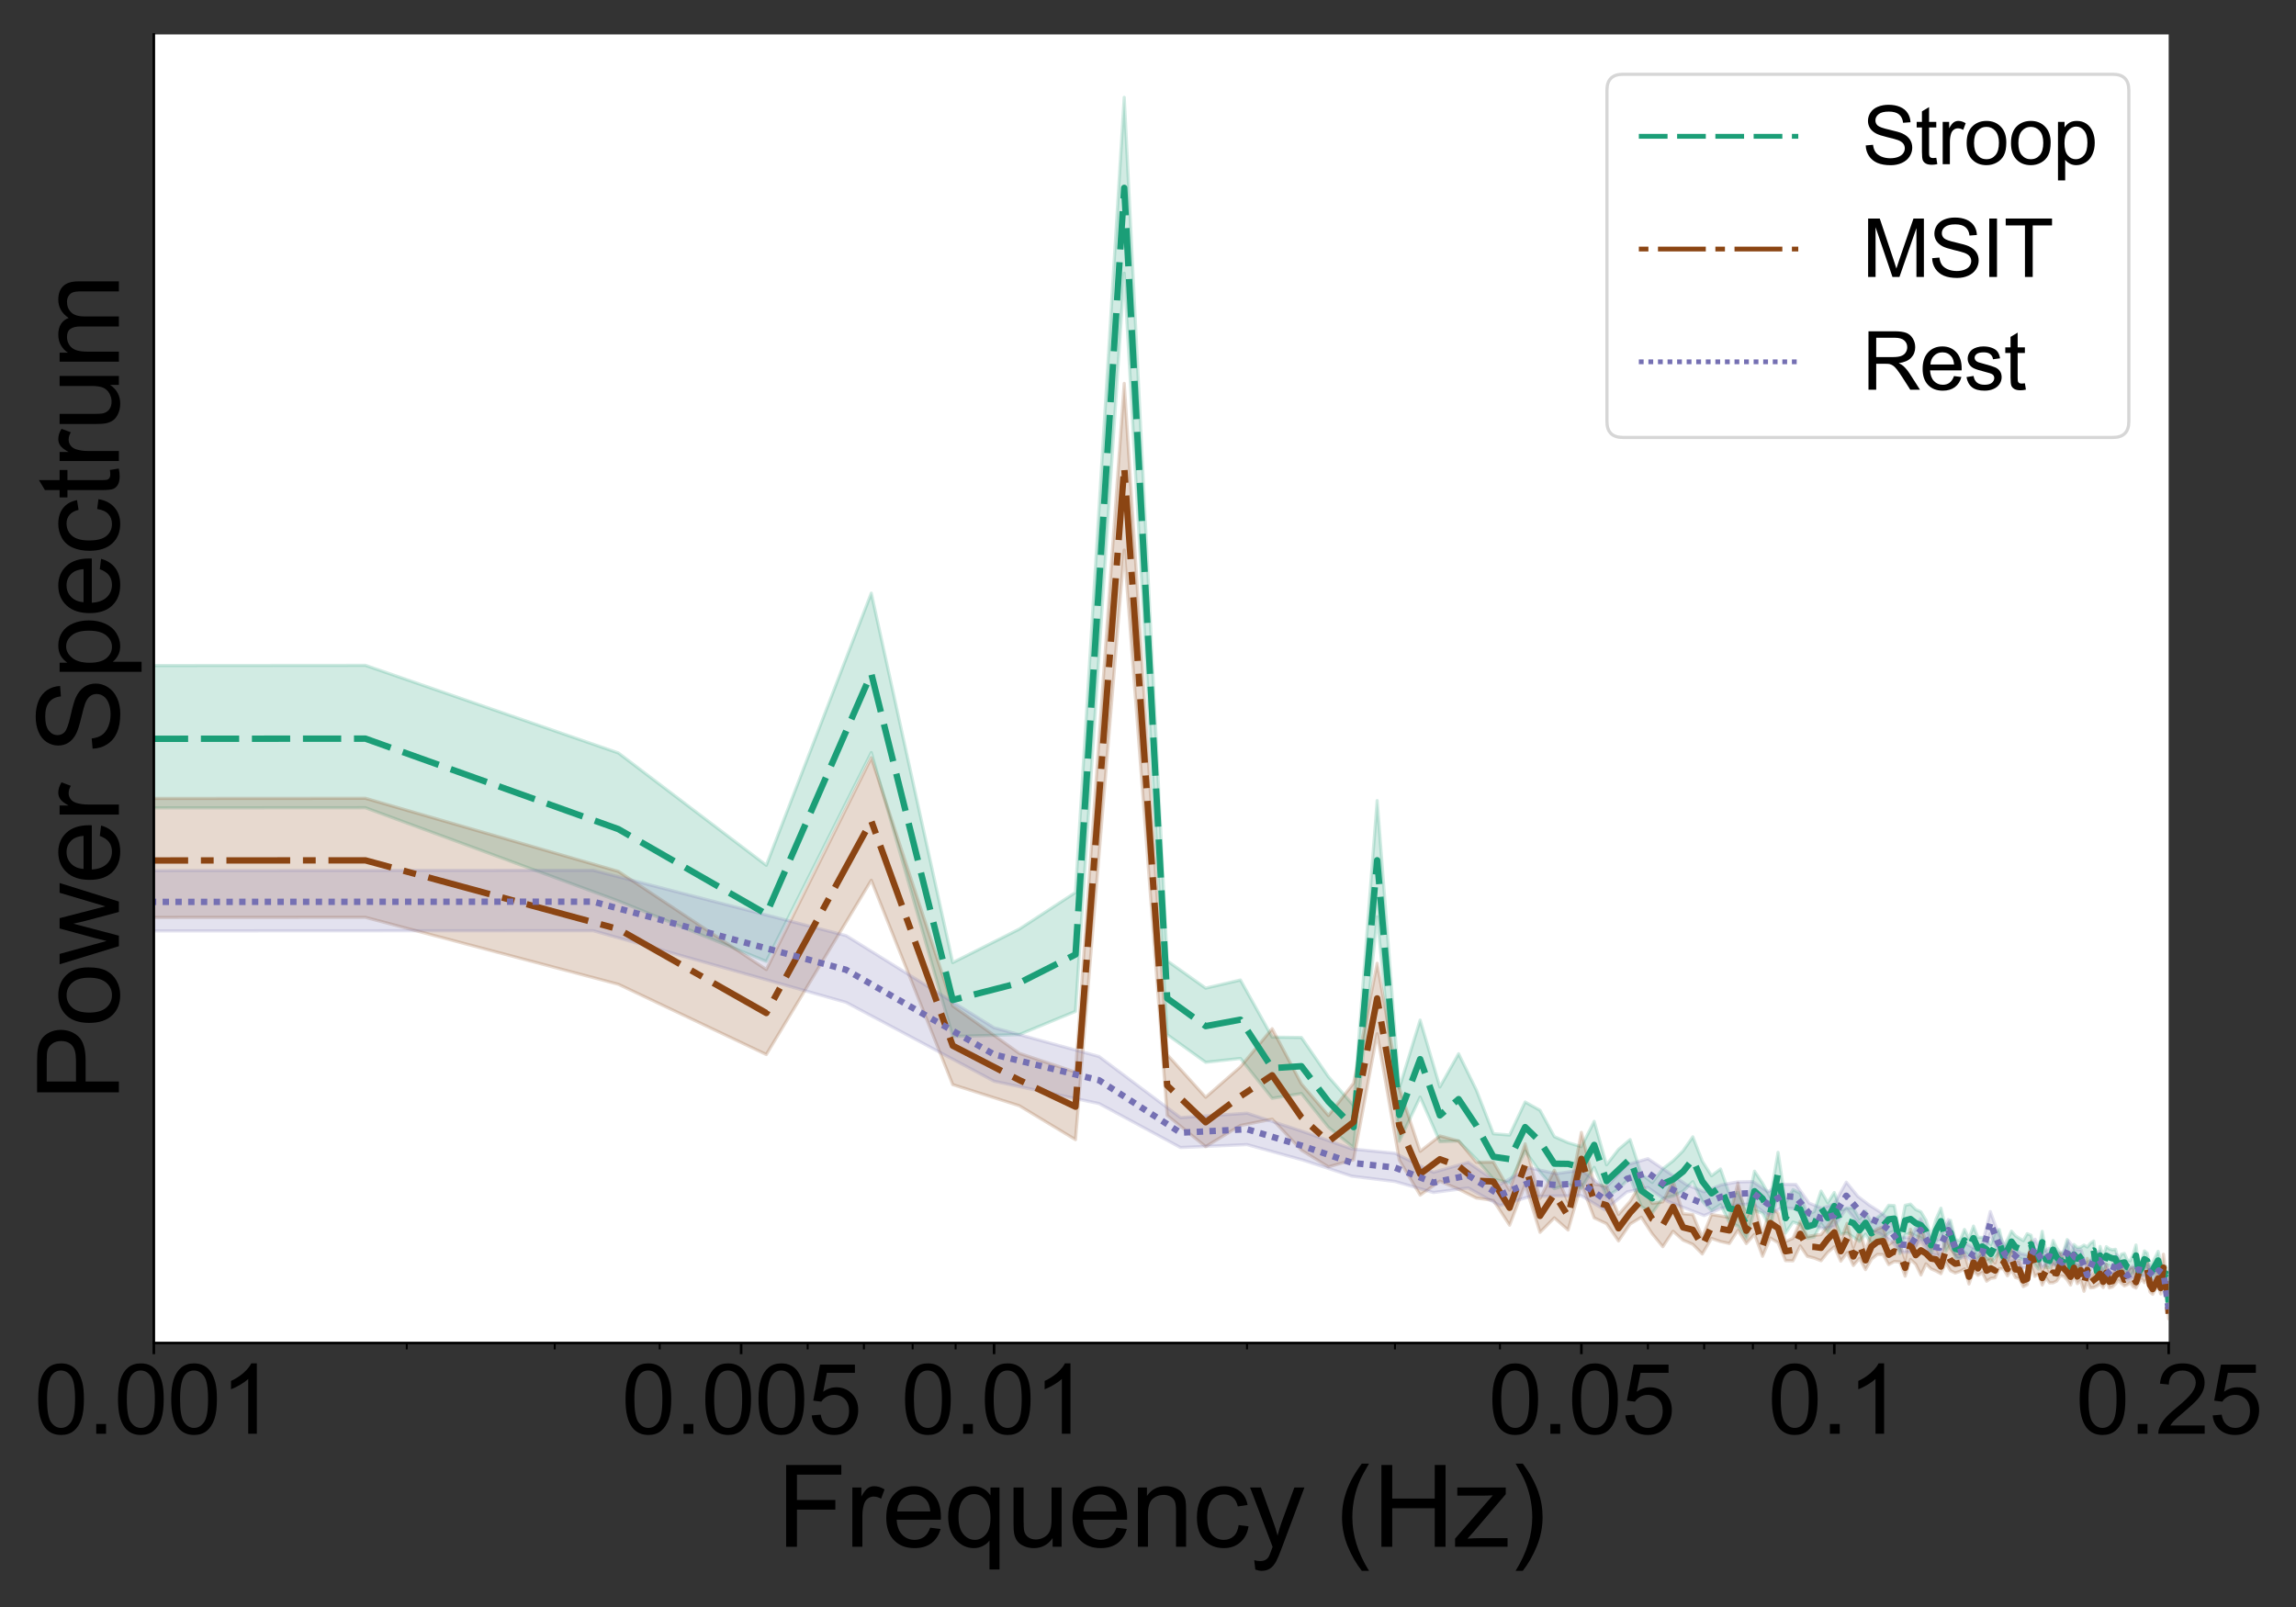 <?xml version="1.0" encoding="utf-8" standalone="no"?>
<!DOCTYPE svg PUBLIC "-//W3C//DTD SVG 1.1//EN"
  "http://www.w3.org/Graphics/SVG/1.1/DTD/svg11.dtd">
<svg height="504pt" version="1.1" viewBox="0 0 720 504" width="720pt" xmlns="http://www.w3.org/2000/svg" xmlns:xlink="http://www.w3.org/1999/xlink">
 <rect x="0" y="0" width="720" height="504" fill="#333333" stroke="none"/>
 <defs>
  <style type="text/css">*{stroke-linecap:butt;stroke-linejoin:round;}</style>
 </defs>
 <g id="figure_1">
  <g id="patch_1">
   <path d="M 0 504 
L 720 504 
L 720 0 
L 0 0 
z
" style="fill:none;"/>
  </g>
  <g id="axes_1">
   <g id="patch_2">
    <path d="M 48.237 421.2 
L 680.075 421.2 
L 680.075 10.8 
L 48.237 10.8 
z
" style="fill:#ffffff;"/>
   </g>
   <g id="PolyCollection_1">
    <path clip-path="url(#p8934ee6d36)" d="M -262653.075 421.2 
L -262653.075 421.2 
L 114.588 253.333 
L 193.907 282.572 
L 240.305 301.523 
L 273.226 236.033 
L 298.761 325.06 
L 319.624 324.477 
L 337.264 317.18 
L 352.545 85.693 
L 366.023 324.501 
L 378.08 333.161 
L 388.986 331.957 
L 398.943 344.457 
L 408.103 342.96 
L 416.583 353.575 
L 424.478 359.929 
L 431.864 287.541 
L 438.801 357.93 
L 445.342 344.082 
L 451.529 358.084 
L 457.399 357.861 
L 462.982 363.531 
L 468.305 369.775 
L 473.392 371.023 
L 478.262 361.039 
L 482.934 367.585 
L 487.422 372.801 
L 491.74 371.491 
L 495.902 372.636 
L 499.918 366.115 
L 503.797 375.307 
L 507.549 372.942 
L 511.183 369.319 
L 514.704 378.412 
L 518.12 380.464 
L 521.437 375.876 
L 524.661 375.133 
L 527.796 373.585 
L 530.848 370.603 
L 533.82 376.751 
L 536.718 379.671 
L 539.543 377.784 
L 542.301 383.384 
L 544.993 384.509 
L 547.624 388.491 
L 550.196 379.601 
L 552.711 380.511 
L 555.172 385.13 
L 557.581 373.784 
L 559.941 386.727 
L 562.253 383.285 
L 564.519 383.985 
L 566.741 388.39 
L 568.92 387.951 
L 571.059 383.775 
L 573.159 386.541 
L 575.221 382.393 
L 577.246 387.06 
L 579.237 386.694 
L 581.193 387.99 
L 583.116 389.361 
L 585.008 387.052 
L 586.868 389.958 
L 588.699 389.004 
L 590.501 388.22 
L 592.276 386.742 
L 594.023 386.129 
L 595.744 393.161 
L 597.439 387.254 
L 599.11 386.733 
L 600.756 387.62 
L 602.379 388.253 
L 603.98 389.41 
L 605.558 393.112 
L 607.115 389.516 
L 608.651 386.858 
L 610.167 392.52 
L 611.663 390.369 
L 613.139 394.367 
L 614.597 394.694 
L 616.036 392.607 
L 617.458 393.928 
L 618.862 391.75 
L 620.249 394.799 
L 621.62 393.681 
L 622.974 394.715 
L 624.312 396.004 
L 625.635 394.31 
L 626.943 393.052 
L 628.236 396.942 
L 629.515 395.099 
L 630.779 392.696 
L 632.03 394.509 
L 633.267 394.566 
L 634.491 395.121 
L 635.702 394.739 
L 636.9 392.89 
L 638.086 396.547 
L 639.26 398.034 
L 640.421 393.011 
L 641.571 397.535 
L 642.71 397.515 
L 643.838 394.675 
L 644.954 397.176 
L 646.06 397.862 
L 647.155 397.907 
L 648.239 395.095 
L 649.314 399.597 
L 650.378 396.502 
L 651.433 398.22 
L 652.478 397.054 
L 653.514 396.107 
L 654.54 396.043 
L 655.557 395.27 
L 656.565 395.096 
L 657.565 401.007 
L 658.556 396.538 
L 659.538 399.067 
L 660.512 396.53 
L 661.477 396.926 
L 662.435 397.271 
L 663.385 397.577 
L 664.327 399.455 
L 665.261 398.914 
L 666.187 398.639 
L 667.106 399.494 
L 668.018 400.139 
L 668.923 399.18 
L 669.82 396.94 
L 670.711 400.662 
L 671.595 399.953 
L 672.471 397.322 
L 673.342 397.916 
L 674.205 401.512 
L 675.063 400.565 
L 675.913 399.335 
L 676.758 397.901 
L 677.596 400.992 
L 678.428 402.56 
L 679.255 401.567 
L 680.075 410.317 
L 680.075 406.629 
L 680.075 406.629 
L 679.255 397.162 
L 678.428 398.754 
L 677.596 395.889 
L 676.758 392.461 
L 675.913 394.178 
L 675.063 395.93 
L 674.205 397.374 
L 673.342 393.017 
L 672.471 392.325 
L 671.595 395.349 
L 670.711 396.906 
L 669.82 390.48 
L 668.923 393.41 
L 668.018 395.434 
L 667.106 395.184 
L 666.187 393.135 
L 665.261 393.357 
L 664.327 395.107 
L 663.385 391.812 
L 662.435 391.97 
L 661.477 391.7 
L 660.512 390.995 
L 659.538 394.102 
L 658.556 390.926 
L 657.565 396.207 
L 656.565 389.211 
L 655.557 389.915 
L 654.54 391.117 
L 653.514 390.503 
L 652.478 391.156 
L 651.433 391.263 
L 650.378 390.312 
L 649.314 395.001 
L 648.239 388.76 
L 647.155 392.528 
L 646.06 392.915 
L 644.954 391.371 
L 643.838 389.043 
L 642.71 393.288 
L 641.571 392.426 
L 640.421 386.186 
L 639.26 391.849 
L 638.086 391.93 
L 636.9 387.408 
L 635.702 386.929 
L 634.491 389.104 
L 633.267 388.407 
L 632.03 387.591 
L 630.779 386.114 
L 629.515 388.806 
L 628.236 391.045 
L 626.943 385.611 
L 625.635 386.565 
L 624.312 390.34 
L 622.974 388.948 
L 621.62 388.093 
L 620.249 388.073 
L 618.862 384.542 
L 617.458 388.448 
L 616.036 385.584 
L 614.597 389.172 
L 613.139 388.696 
L 611.663 382.752 
L 610.167 385.081 
L 608.651 378.915 
L 607.115 382.368 
L 605.558 387.858 
L 603.98 382.718 
L 602.379 380.056 
L 600.756 379.342 
L 599.11 377.645 
L 597.439 378.026 
L 595.744 386.851 
L 594.023 378.098 
L 592.276 378.015 
L 590.501 380.581 
L 588.699 381.831 
L 586.868 383.424 
L 585.008 379.825 
L 583.116 382.293 
L 581.193 378.865 
L 579.237 378.875 
L 577.246 379.508 
L 575.221 374.012 
L 573.159 377.199 
L 571.059 373.559 
L 568.92 379.977 
L 566.741 380.877 
L 564.519 374.224 
L 562.253 373.103 
L 559.941 377.229 
L 557.581 361.407 
L 555.172 375.485 
L 552.711 371.094 
L 550.196 367.314 
L 547.624 379.401 
L 544.993 373.997 
L 542.301 374.473 
L 539.543 366.629 
L 536.718 368.759 
L 533.82 364.201 
L 530.848 356.543 
L 527.796 360.916 
L 524.661 364.064 
L 521.437 366.575 
L 518.12 370.839 
L 514.704 368.257 
L 511.183 357.393 
L 507.549 360.483 
L 503.797 365.309 
L 499.918 351.692 
L 495.902 359.636 
L 491.74 358.379 
L 487.422 356.483 
L 482.934 348.225 
L 478.262 345.614 
L 473.392 355.981 
L 468.305 355.574 
L 462.982 341.9 
L 457.399 330.488 
L 451.529 340.899 
L 445.342 319.932 
L 438.801 341.227 
L 431.864 251.086 
L 424.478 346.771 
L 416.583 337.693 
L 408.103 325.385 
L 398.943 325.263 
L 388.986 307.359 
L 378.08 309.907 
L 366.023 301.336 
L 352.545 30.543 
L 337.264 279.888 
L 319.624 291.388 
L 298.761 301.895 
L 273.226 186.035 
L 240.305 271.373 
L 193.907 236.14 
L 114.588 208.671 
L -262653.075 421.2 
z
" style="fill:#1b9e77;fill-opacity:0.2;stroke:#1b9e77;stroke-opacity:0.2;"/>
   </g>
   <g id="PolyCollection_2">
    <path clip-path="url(#p8934ee6d36)" d="M -262653.075 421.2 
L -262653.075 421.2 
L 114.588 287.711 
L 193.907 308.702 
L 240.305 330.721 
L 273.226 276.081 
L 298.761 340.166 
L 319.624 346.791 
L 337.264 357.436 
L 352.545 172.534 
L 366.023 349.834 
L 378.08 359.617 
L 388.986 352.978 
L 398.943 350.994 
L 408.103 360.737 
L 416.583 365.961 
L 424.478 363.712 
L 431.864 324.225 
L 438.801 363.844 
L 445.342 374.827 
L 451.529 370.45 
L 457.399 372.972 
L 462.982 375.747 
L 468.305 376.488 
L 473.392 384.247 
L 478.262 371.521 
L 482.934 386.497 
L 487.422 381.954 
L 491.74 385.767 
L 495.902 371.349 
L 499.918 381.961 
L 503.797 383.793 
L 507.549 389.201 
L 511.183 383.89 
L 514.704 381.749 
L 518.12 386.962 
L 521.437 390.998 
L 524.661 386.154 
L 527.796 388.964 
L 530.848 390.257 
L 533.82 393.279 
L 536.718 388.4 
L 539.543 389.382 
L 542.301 389.986 
L 544.993 385.887 
L 547.624 390.019 
L 550.196 387.115 
L 552.711 393.999 
L 555.172 388.28 
L 557.581 389.762 
L 559.941 395.379 
L 562.253 395.428 
L 564.519 390.758 
L 566.741 394.016 
L 568.92 394.569 
L 571.059 395.403 
L 573.159 392.79 
L 575.221 391.021 
L 577.246 395.542 
L 579.237 392.857 
L 581.193 396.897 
L 583.116 394.655 
L 585.008 398.178 
L 586.868 394.957 
L 588.699 393.446 
L 590.501 393.466 
L 592.276 396.613 
L 594.023 395.646 
L 595.744 395.75 
L 597.439 400.243 
L 599.11 394.995 
L 600.756 396.503 
L 602.379 399.865 
L 603.98 396.361 
L 605.558 397.929 
L 607.115 398.613 
L 608.651 399.472 
L 610.167 396.023 
L 611.663 398.553 
L 613.139 399.252 
L 614.597 398.742 
L 616.036 397.957 
L 617.458 402.71 
L 618.862 398.603 
L 620.249 399.973 
L 621.62 399.109 
L 622.974 401.813 
L 624.312 400.919 
L 625.635 400.747 
L 626.943 397.855 
L 628.236 397.945 
L 629.515 400.137 
L 630.779 398.301 
L 632.03 400.655 
L 633.267 401.027 
L 634.491 403.539 
L 635.702 402.901 
L 636.9 396.867 
L 638.086 400.326 
L 639.26 399.464 
L 640.421 403.009 
L 641.571 400.721 
L 642.71 402.334 
L 643.838 402.31 
L 644.954 401.785 
L 646.06 400.078 
L 647.155 400.289 
L 648.239 401.42 
L 649.314 403.024 
L 650.378 400.01 
L 651.433 402.58 
L 652.478 401.559 
L 653.514 404.976 
L 654.54 401.759 
L 655.557 403.92 
L 656.565 403.821 
L 657.565 403.34 
L 658.556 402.593 
L 659.538 403.801 
L 660.512 401.699 
L 661.477 403.925 
L 662.435 403.628 
L 663.385 402.694 
L 664.327 401.529 
L 665.261 402.494 
L 666.187 403.283 
L 667.106 402.888 
L 668.018 402.298 
L 668.923 403.524 
L 669.82 403.965 
L 670.711 402.326 
L 671.595 401.141 
L 672.471 402.265 
L 673.342 400.9 
L 674.205 405.195 
L 675.063 405.934 
L 675.913 404.361 
L 676.758 403.355 
L 677.596 405.81 
L 678.428 401.486 
L 679.255 403.332 
L 680.075 413.647 
L 680.075 410.262 
L 680.075 410.262 
L 679.255 399.535 
L 678.428 393.366 
L 677.596 402.035 
L 676.758 398.412 
L 675.913 400.552 
L 675.063 402.564 
L 674.205 400.669 
L 673.342 394.882 
L 672.471 396.739 
L 671.595 396.765 
L 670.711 395.984 
L 669.82 400.206 
L 668.923 397.581 
L 668.018 397.581 
L 667.106 398.959 
L 666.187 399.374 
L 665.261 395.572 
L 664.327 397.125 
L 663.385 397.281 
L 662.435 399.806 
L 661.477 399.974 
L 660.512 396.562 
L 659.538 400.13 
L 658.556 396.279 
L 657.565 397.98 
L 656.565 399.237 
L 655.557 400.536 
L 654.54 394.667 
L 653.514 401.06 
L 652.478 395.002 
L 651.433 398.107 
L 650.378 395.109 
L 649.314 397.822 
L 648.239 396.495 
L 647.155 395.092 
L 646.06 392.941 
L 644.954 396.978 
L 643.838 395.659 
L 642.71 398.914 
L 641.571 396.28 
L 640.421 398.594 
L 639.26 394.493 
L 638.086 393.021 
L 636.9 389.237 
L 635.702 399.105 
L 634.491 399.508 
L 633.267 395.328 
L 632.03 395.557 
L 630.779 390.866 
L 629.515 395.791 
L 628.236 393.111 
L 626.943 391.433 
L 625.635 396.104 
L 624.312 394.384 
L 622.974 395.03 
L 621.62 390.791 
L 620.249 395.577 
L 618.862 393.239 
L 617.458 398.029 
L 616.036 393.169 
L 614.597 393.233 
L 613.139 393.366 
L 611.663 391.673 
L 610.167 387.764 
L 608.651 394.891 
L 607.115 391.016 
L 605.558 391.311 
L 603.98 389.755 
L 602.379 384.344 
L 600.756 390.818 
L 599.11 385.534 
L 597.439 394.94 
L 595.744 390.144 
L 594.023 389.062 
L 592.276 390.354 
L 590.501 384.76 
L 588.699 385.419 
L 586.868 386.741 
L 585.008 392.249 
L 583.116 385.714 
L 581.193 391.18 
L 579.237 383.676 
L 577.246 389.024 
L 575.221 381.69 
L 573.159 384.483 
L 571.059 387.202 
L 568.92 387.447 
L 566.741 387.836 
L 564.519 383.063 
L 562.253 388.359 
L 559.941 389.393 
L 557.581 380.441 
L 555.172 378.668 
L 552.711 387.285 
L 550.196 377.16 
L 547.624 381.865 
L 544.993 371.052 
L 542.301 381.834 
L 539.543 381.356 
L 536.718 380.913 
L 533.82 388.039 
L 530.848 380.923 
L 527.796 380.65 
L 524.661 370.282 
L 521.437 376.946 
L 518.12 377.411 
L 514.704 371.019 
L 511.183 376.764 
L 507.549 380.885 
L 503.797 372.065 
L 499.918 371.384 
L 495.902 355.154 
L 491.74 376.965 
L 487.422 367.035 
L 482.934 375.859 
L 478.262 358.742 
L 473.392 373.263 
L 468.305 364.455 
L 462.982 364.513 
L 457.399 357.828 
L 451.529 356.258 
L 445.342 361.083 
L 438.801 341.239 
L 431.864 302.124 
L 424.478 339.682 
L 416.583 349.868 
L 408.103 339.941 
L 398.943 322.631 
L 388.986 334.579 
L 378.08 344.133 
L 366.023 330.764 
L 352.545 120.242 
L 337.264 336.254 
L 319.624 330.337 
L 298.761 315.464 
L 273.226 237.666 
L 240.305 304.057 
L 193.907 273.291 
L 114.588 250.367 
L -262653.075 421.2 
z
" style="fill:#8b4513;fill-opacity:0.2;stroke:#8b4513;stroke-opacity:0.2;"/>
   </g>
   <g id="PolyCollection_3">
    <path clip-path="url(#p8934ee6d36)" d="M -262653.075 421.2 
L -262653.075 421.2 
L 186.012 291.894 
L 265.331 314.381 
L 311.729 339.108 
L 344.65 346.118 
L 370.185 359.896 
L 391.048 358.978 
L 408.688 363.869 
L 423.969 368.896 
L 437.447 370.542 
L 449.504 374.007 
L 460.41 372.576 
L 470.367 378.1 
L 479.527 375.336 
L 488.007 375.077 
L 495.902 375.019 
L 503.287 379.491 
L 510.225 373.803 
L 516.766 372.441 
L 522.953 376.783 
L 528.822 379.047 
L 534.406 381.238 
L 539.729 378.979 
L 544.816 377.843 
L 549.686 377.57 
L 554.357 381.125 
L 558.846 378.727 
L 563.164 379.166 
L 567.326 383.6 
L 571.342 385.309 
L 575.221 384.734 
L 578.973 379.057 
L 582.606 383.449 
L 586.128 385.729 
L 589.544 386.867 
L 592.861 389.103 
L 596.085 392.723 
L 599.22 392.729 
L 602.272 389.116 
L 605.244 393.34 
L 608.141 393.725 
L 610.967 389.014 
L 613.725 394.804 
L 616.417 394.179 
L 619.048 396.237 
L 621.62 395.642 
L 624.135 386.839 
L 626.596 392.704 
L 629.005 395.922 
L 631.365 395.352 
L 633.676 397.659 
L 635.942 397.477 
L 638.165 394.154 
L 640.344 397.456 
L 642.483 396.202 
L 644.583 396.878 
L 646.645 398.214 
L 648.67 394.152 
L 650.661 396.689 
L 652.617 397.212 
L 654.54 401.537 
L 656.432 397.577 
L 658.292 397.9 
L 660.123 399.895 
L 661.925 401.708 
L 663.7 397.392 
L 665.447 400.551 
L 667.167 401.697 
L 668.863 400.866 
L 670.533 399.985 
L 672.18 400.143 
L 673.803 400.605 
L 675.404 402.041 
L 676.982 400.18 
L 678.539 401.339 
L 680.075 411.774 
L 680.075 409.706 
L 680.075 409.706 
L 678.539 397.758 
L 676.982 396.567 
L 675.404 398.498 
L 673.803 396.603 
L 672.18 396.866 
L 670.533 396.291 
L 668.863 397.135 
L 667.167 398.277 
L 665.447 396.744 
L 663.7 393.448 
L 661.925 398.399 
L 660.123 396.381 
L 658.292 392.506 
L 656.432 393.16 
L 654.54 398.117 
L 652.617 392.002 
L 650.661 391.823 
L 648.67 389.116 
L 646.645 393.719 
L 644.583 392.46 
L 642.483 391.493 
L 640.344 392.857 
L 638.165 388.643 
L 635.942 393.656 
L 633.676 393.128 
L 631.365 391.08 
L 629.005 391.515 
L 626.596 386.667 
L 624.135 379.98 
L 621.62 390.282 
L 619.048 391.428 
L 616.417 389.979 
L 613.725 390.713 
L 610.967 382.48 
L 608.141 388.926 
L 605.244 387.896 
L 602.272 382.217 
L 599.22 388.249 
L 596.085 387.981 
L 592.861 382.974 
L 589.544 380.088 
L 586.128 377.914 
L 582.606 375.223 
L 578.973 370.763 
L 575.221 377.533 
L 571.342 378.938 
L 567.326 377.337 
L 563.164 371.466 
L 558.846 371.399 
L 554.357 373.76 
L 549.686 370.573 
L 544.816 370.69 
L 539.729 371.616 
L 534.406 373.784 
L 528.822 371.532 
L 522.953 367.547 
L 516.766 363.395 
L 510.225 365.293 
L 503.287 372.77 
L 495.902 366.952 
L 488.007 368.089 
L 479.527 366.262 
L 470.367 371.449 
L 460.41 364.551 
L 449.504 367.665 
L 437.447 361.695 
L 423.969 360.346 
L 408.688 354.92 
L 391.048 349.122 
L 370.185 350.506 
L 344.65 331.35 
L 311.729 322.328 
L 265.331 293.435 
L 186.012 272.94 
L -262653.075 421.2 
z
" style="fill:#7570b3;fill-opacity:0.2;stroke:#7570b3;stroke-opacity:0.2;"/>
   </g>
   <g id="matplotlib.axis_1">
    <g id="xtick_1">
     <g id="line2d_1">
      <defs>
       <path d="M 0 0 
L 0 3.5 
" id="m2e3c2846fe" style="stroke:#000000;stroke-width:0.8;"/>
      </defs>
      <g>
       <use style="stroke:#000000;stroke-width:0.8;" x="48.237" xlink:href="#m2e3c2846fe" y="421.2"/>
      </g>
     </g>
     <g id="text_1">
      <!-- 0.001 -->
      <g transform="translate(10.705 449.673)scale(0.3 -0.3)">
       <defs>
        <path d="M 266 2259 
Q 266 3072 433 3567 
Q 600 4063 929 4331 
Q 1259 4600 1759 4600 
Q 2128 4600 2406 4451 
Q 2684 4303 2865 4023 
Q 3047 3744 3150 3342 
Q 3253 2941 3253 2259 
Q 3253 1453 3087 958 
Q 2922 463 2592 192 
Q 2263 -78 1759 -78 
Q 1097 -78 719 397 
Q 266 969 266 2259 
z
M 844 2259 
Q 844 1131 1108 757 
Q 1372 384 1759 384 
Q 2147 384 2411 759 
Q 2675 1134 2675 2259 
Q 2675 3391 2411 3762 
Q 2147 4134 1753 4134 
Q 1366 4134 1134 3806 
Q 844 3388 844 2259 
z
" id="ArialMT-30" transform="scale(0.016)"/>
        <path d="M 581 0 
L 581 641 
L 1222 641 
L 1222 0 
L 581 0 
z
" id="ArialMT-2e" transform="scale(0.016)"/>
        <path d="M 2384 0 
L 1822 0 
L 1822 3584 
Q 1619 3391 1289 3197 
Q 959 3003 697 2906 
L 697 3450 
Q 1169 3672 1522 3987 
Q 1875 4303 2022 4600 
L 2384 4600 
L 2384 0 
z
" id="ArialMT-31" transform="scale(0.016)"/>
       </defs>
       <use xlink:href="#ArialMT-30"/>
       <use x="55.615" xlink:href="#ArialMT-2e"/>
       <use x="83.398" xlink:href="#ArialMT-30"/>
       <use x="139.014" xlink:href="#ArialMT-30"/>
       <use x="194.629" xlink:href="#ArialMT-31"/>
      </g>
     </g>
    </g>
    <g id="xtick_2">
     <g id="line2d_2">
      <g>
       <use style="stroke:#000000;stroke-width:0.8;" x="232.41" xlink:href="#m2e3c2846fe" y="421.2"/>
      </g>
     </g>
     <g id="text_2">
      <!-- 0.005 -->
      <g transform="translate(194.878 449.673)scale(0.3 -0.3)">
       <defs>
        <path d="M 266 1200 
L 856 1250 
Q 922 819 1161 601 
Q 1400 384 1738 384 
Q 2144 384 2425 690 
Q 2706 997 2706 1503 
Q 2706 1984 2436 2262 
Q 2166 2541 1728 2541 
Q 1456 2541 1237 2417 
Q 1019 2294 894 2097 
L 366 2166 
L 809 4519 
L 3088 4519 
L 3088 3981 
L 1259 3981 
L 1013 2750 
Q 1425 3038 1878 3038 
Q 2478 3038 2890 2622 
Q 3303 2206 3303 1553 
Q 3303 931 2941 478 
Q 2500 -78 1738 -78 
Q 1113 -78 717 272 
Q 322 622 266 1200 
z
" id="ArialMT-35" transform="scale(0.016)"/>
       </defs>
       <use xlink:href="#ArialMT-30"/>
       <use x="55.615" xlink:href="#ArialMT-2e"/>
       <use x="83.398" xlink:href="#ArialMT-30"/>
       <use x="139.014" xlink:href="#ArialMT-30"/>
       <use x="194.629" xlink:href="#ArialMT-35"/>
      </g>
     </g>
    </g>
    <g id="xtick_3">
     <g id="line2d_3">
      <g>
       <use style="stroke:#000000;stroke-width:0.8;" x="311.729" xlink:href="#m2e3c2846fe" y="421.2"/>
      </g>
     </g>
     <g id="text_3">
      <!-- 0.01 -->
      <g transform="translate(282.538 449.673)scale(0.3 -0.3)">
       <use xlink:href="#ArialMT-30"/>
       <use x="55.615" xlink:href="#ArialMT-2e"/>
       <use x="83.398" xlink:href="#ArialMT-30"/>
       <use x="139.014" xlink:href="#ArialMT-31"/>
      </g>
     </g>
    </g>
    <g id="xtick_4">
     <g id="line2d_4">
      <g>
       <use style="stroke:#000000;stroke-width:0.8;" x="495.902" xlink:href="#m2e3c2846fe" y="421.2"/>
      </g>
     </g>
     <g id="text_4">
      <!-- 0.05 -->
      <g transform="translate(466.711 449.673)scale(0.3 -0.3)">
       <use xlink:href="#ArialMT-30"/>
       <use x="55.615" xlink:href="#ArialMT-2e"/>
       <use x="83.398" xlink:href="#ArialMT-30"/>
       <use x="139.014" xlink:href="#ArialMT-35"/>
      </g>
     </g>
    </g>
    <g id="xtick_5">
     <g id="line2d_5">
      <g>
       <use style="stroke:#000000;stroke-width:0.8;" x="575.221" xlink:href="#m2e3c2846fe" y="421.2"/>
      </g>
     </g>
     <g id="text_5">
      <!-- 0.1 -->
      <g transform="translate(554.371 449.673)scale(0.3 -0.3)">
       <use xlink:href="#ArialMT-30"/>
       <use x="55.615" xlink:href="#ArialMT-2e"/>
       <use x="83.398" xlink:href="#ArialMT-31"/>
      </g>
     </g>
    </g>
    <g id="xtick_6">
     <g id="line2d_6">
      <g>
       <use style="stroke:#000000;stroke-width:0.8;" x="680.075" xlink:href="#m2e3c2846fe" y="421.2"/>
      </g>
     </g>
     <g id="text_6">
      <!-- 0.25 -->
      <g transform="translate(650.884 449.673)scale(0.3 -0.3)">
       <defs>
        <path d="M 3222 541 
L 3222 0 
L 194 0 
Q 188 203 259 391 
Q 375 700 629 1000 
Q 884 1300 1366 1694 
Q 2113 2306 2375 2664 
Q 2638 3022 2638 3341 
Q 2638 3675 2398 3904 
Q 2159 4134 1775 4134 
Q 1369 4134 1125 3890 
Q 881 3647 878 3216 
L 300 3275 
Q 359 3922 746 4261 
Q 1134 4600 1788 4600 
Q 2447 4600 2831 4234 
Q 3216 3869 3216 3328 
Q 3216 3053 3103 2787 
Q 2991 2522 2730 2228 
Q 2469 1934 1863 1422 
Q 1356 997 1212 845 
Q 1069 694 975 541 
L 3222 541 
z
" id="ArialMT-32" transform="scale(0.016)"/>
       </defs>
       <use xlink:href="#ArialMT-30"/>
       <use x="55.615" xlink:href="#ArialMT-2e"/>
       <use x="83.398" xlink:href="#ArialMT-32"/>
       <use x="139.014" xlink:href="#ArialMT-35"/>
      </g>
     </g>
    </g>
    <g id="xtick_7">
     <g id="line2d_7">
      <defs>
       <path d="M 0 0 
L 0 2 
" id="m46e3f40fe0" style="stroke:#000000;stroke-width:0.6;"/>
      </defs>
      <g>
       <use style="stroke:#000000;stroke-width:0.6;" x="127.556" xlink:href="#m46e3f40fe0" y="421.2"/>
      </g>
     </g>
    </g>
    <g id="xtick_8">
     <g id="line2d_8">
      <g>
       <use style="stroke:#000000;stroke-width:0.6;" x="173.955" xlink:href="#m46e3f40fe0" y="421.2"/>
      </g>
     </g>
    </g>
    <g id="xtick_9">
     <g id="line2d_9">
      <g>
       <use style="stroke:#000000;stroke-width:0.6;" x="206.875" xlink:href="#m46e3f40fe0" y="421.2"/>
      </g>
     </g>
    </g>
    <g id="xtick_10">
     <g id="line2d_10">
      <g>
       <use style="stroke:#000000;stroke-width:0.6;" x="253.274" xlink:href="#m46e3f40fe0" y="421.2"/>
      </g>
     </g>
    </g>
    <g id="xtick_11">
     <g id="line2d_11">
      <g>
       <use style="stroke:#000000;stroke-width:0.6;" x="270.914" xlink:href="#m46e3f40fe0" y="421.2"/>
      </g>
     </g>
    </g>
    <g id="xtick_12">
     <g id="line2d_12">
      <g>
       <use style="stroke:#000000;stroke-width:0.6;" x="286.194" xlink:href="#m46e3f40fe0" y="421.2"/>
      </g>
     </g>
    </g>
    <g id="xtick_13">
     <g id="line2d_13">
      <g>
       <use style="stroke:#000000;stroke-width:0.6;" x="299.673" xlink:href="#m46e3f40fe0" y="421.2"/>
      </g>
     </g>
    </g>
    <g id="xtick_14">
     <g id="line2d_14">
      <g>
       <use style="stroke:#000000;stroke-width:0.6;" x="391.048" xlink:href="#m46e3f40fe0" y="421.2"/>
      </g>
     </g>
    </g>
    <g id="xtick_15">
     <g id="line2d_15">
      <g>
       <use style="stroke:#000000;stroke-width:0.6;" x="437.447" xlink:href="#m46e3f40fe0" y="421.2"/>
      </g>
     </g>
    </g>
    <g id="xtick_16">
     <g id="line2d_16">
      <g>
       <use style="stroke:#000000;stroke-width:0.6;" x="470.367" xlink:href="#m46e3f40fe0" y="421.2"/>
      </g>
     </g>
    </g>
    <g id="xtick_17">
     <g id="line2d_17">
      <g>
       <use style="stroke:#000000;stroke-width:0.6;" x="516.766" xlink:href="#m46e3f40fe0" y="421.2"/>
      </g>
     </g>
    </g>
    <g id="xtick_18">
     <g id="line2d_18">
      <g>
       <use style="stroke:#000000;stroke-width:0.6;" x="534.406" xlink:href="#m46e3f40fe0" y="421.2"/>
      </g>
     </g>
    </g>
    <g id="xtick_19">
     <g id="line2d_19">
      <g>
       <use style="stroke:#000000;stroke-width:0.6;" x="549.686" xlink:href="#m46e3f40fe0" y="421.2"/>
      </g>
     </g>
    </g>
    <g id="xtick_20">
     <g id="line2d_20">
      <g>
       <use style="stroke:#000000;stroke-width:0.6;" x="563.164" xlink:href="#m46e3f40fe0" y="421.2"/>
      </g>
     </g>
    </g>
    <g id="xtick_21">
     <g id="line2d_21">
      <g>
       <use style="stroke:#000000;stroke-width:0.6;" x="654.54" xlink:href="#m46e3f40fe0" y="421.2"/>
      </g>
     </g>
    </g>
    <g id="text_7">
     <!-- Frequency (Hz) -->
     <g transform="translate(243.579 485.115)scale(0.35 -0.35)">
      <defs>
       <path d="M 525 0 
L 525 4581 
L 3616 4581 
L 3616 4041 
L 1131 4041 
L 1131 2622 
L 3281 2622 
L 3281 2081 
L 1131 2081 
L 1131 0 
L 525 0 
z
" id="ArialMT-46" transform="scale(0.016)"/>
       <path d="M 416 0 
L 416 3319 
L 922 3319 
L 922 2816 
Q 1116 3169 1280 3281 
Q 1444 3394 1641 3394 
Q 1925 3394 2219 3213 
L 2025 2691 
Q 1819 2813 1613 2813 
Q 1428 2813 1281 2702 
Q 1134 2591 1072 2394 
Q 978 2094 978 1738 
L 978 0 
L 416 0 
z
" id="ArialMT-72" transform="scale(0.016)"/>
       <path d="M 2694 1069 
L 3275 997 
Q 3138 488 2766 206 
Q 2394 -75 1816 -75 
Q 1088 -75 661 373 
Q 234 822 234 1631 
Q 234 2469 665 2931 
Q 1097 3394 1784 3394 
Q 2450 3394 2872 2941 
Q 3294 2488 3294 1666 
Q 3294 1616 3291 1516 
L 816 1516 
Q 847 969 1125 678 
Q 1403 388 1819 388 
Q 2128 388 2347 550 
Q 2566 713 2694 1069 
z
M 847 1978 
L 2700 1978 
Q 2663 2397 2488 2606 
Q 2219 2931 1791 2931 
Q 1403 2931 1139 2672 
Q 875 2413 847 1978 
z
" id="ArialMT-65" transform="scale(0.016)"/>
       <path d="M 2538 -1272 
L 2538 353 
Q 2406 169 2170 47 
Q 1934 -75 1669 -75 
Q 1078 -75 651 397 
Q 225 869 225 1691 
Q 225 2191 398 2587 
Q 572 2984 901 3189 
Q 1231 3394 1625 3394 
Q 2241 3394 2594 2875 
L 2594 3319 
L 3100 3319 
L 3100 -1272 
L 2538 -1272 
z
M 803 1669 
Q 803 1028 1072 708 
Q 1341 388 1716 388 
Q 2075 388 2334 692 
Q 2594 997 2594 1619 
Q 2594 2281 2320 2615 
Q 2047 2950 1678 2950 
Q 1313 2950 1058 2639 
Q 803 2328 803 1669 
z
" id="ArialMT-71" transform="scale(0.016)"/>
       <path d="M 2597 0 
L 2597 488 
Q 2209 -75 1544 -75 
Q 1250 -75 995 37 
Q 741 150 617 320 
Q 494 491 444 738 
Q 409 903 409 1263 
L 409 3319 
L 972 3319 
L 972 1478 
Q 972 1038 1006 884 
Q 1059 663 1231 536 
Q 1403 409 1656 409 
Q 1909 409 2131 539 
Q 2353 669 2445 892 
Q 2538 1116 2538 1541 
L 2538 3319 
L 3100 3319 
L 3100 0 
L 2597 0 
z
" id="ArialMT-75" transform="scale(0.016)"/>
       <path d="M 422 0 
L 422 3319 
L 928 3319 
L 928 2847 
Q 1294 3394 1984 3394 
Q 2284 3394 2536 3286 
Q 2788 3178 2913 3003 
Q 3038 2828 3088 2588 
Q 3119 2431 3119 2041 
L 3119 0 
L 2556 0 
L 2556 2019 
Q 2556 2363 2490 2533 
Q 2425 2703 2258 2804 
Q 2091 2906 1866 2906 
Q 1506 2906 1245 2678 
Q 984 2450 984 1813 
L 984 0 
L 422 0 
z
" id="ArialMT-6e" transform="scale(0.016)"/>
       <path d="M 2588 1216 
L 3141 1144 
Q 3050 572 2676 248 
Q 2303 -75 1759 -75 
Q 1078 -75 664 370 
Q 250 816 250 1647 
Q 250 2184 428 2587 
Q 606 2991 970 3192 
Q 1334 3394 1763 3394 
Q 2303 3394 2647 3120 
Q 2991 2847 3088 2344 
L 2541 2259 
Q 2463 2594 2264 2762 
Q 2066 2931 1784 2931 
Q 1359 2931 1093 2626 
Q 828 2322 828 1663 
Q 828 994 1084 691 
Q 1341 388 1753 388 
Q 2084 388 2306 591 
Q 2528 794 2588 1216 
z
" id="ArialMT-63" transform="scale(0.016)"/>
       <path d="M 397 -1278 
L 334 -750 
Q 519 -800 656 -800 
Q 844 -800 956 -737 
Q 1069 -675 1141 -563 
Q 1194 -478 1313 -144 
Q 1328 -97 1363 -6 
L 103 3319 
L 709 3319 
L 1400 1397 
Q 1534 1031 1641 628 
Q 1738 1016 1872 1384 
L 2581 3319 
L 3144 3319 
L 1881 -56 
Q 1678 -603 1566 -809 
Q 1416 -1088 1222 -1217 
Q 1028 -1347 759 -1347 
Q 597 -1347 397 -1278 
z
" id="ArialMT-79" transform="scale(0.016)"/>
       <path id="ArialMT-20" transform="scale(0.016)"/>
       <path d="M 1497 -1347 
Q 1031 -759 709 28 
Q 388 816 388 1659 
Q 388 2403 628 3084 
Q 909 3875 1497 4659 
L 1900 4659 
Q 1522 4009 1400 3731 
Q 1209 3300 1100 2831 
Q 966 2247 966 1656 
Q 966 153 1900 -1347 
L 1497 -1347 
z
" id="ArialMT-28" transform="scale(0.016)"/>
       <path d="M 513 0 
L 513 4581 
L 1119 4581 
L 1119 2700 
L 3500 2700 
L 3500 4581 
L 4106 4581 
L 4106 0 
L 3500 0 
L 3500 2159 
L 1119 2159 
L 1119 0 
L 513 0 
z
" id="ArialMT-48" transform="scale(0.016)"/>
       <path d="M 125 0 
L 125 456 
L 2238 2881 
Q 1878 2863 1603 2863 
L 250 2863 
L 250 3319 
L 2963 3319 
L 2963 2947 
L 1166 841 
L 819 456 
Q 1197 484 1528 484 
L 3063 484 
L 3063 0 
L 125 0 
z
" id="ArialMT-7a" transform="scale(0.016)"/>
       <path d="M 791 -1347 
L 388 -1347 
Q 1322 153 1322 1656 
Q 1322 2244 1188 2822 
Q 1081 3291 891 3722 
Q 769 4003 388 4659 
L 791 4659 
Q 1378 3875 1659 3084 
Q 1900 2403 1900 1659 
Q 1900 816 1576 28 
Q 1253 -759 791 -1347 
z
" id="ArialMT-29" transform="scale(0.016)"/>
      </defs>
      <use xlink:href="#ArialMT-46"/>
      <use x="61.084" xlink:href="#ArialMT-72"/>
      <use x="94.385" xlink:href="#ArialMT-65"/>
      <use x="150" xlink:href="#ArialMT-71"/>
      <use x="205.615" xlink:href="#ArialMT-75"/>
      <use x="261.23" xlink:href="#ArialMT-65"/>
      <use x="316.846" xlink:href="#ArialMT-6e"/>
      <use x="372.461" xlink:href="#ArialMT-63"/>
      <use x="422.461" xlink:href="#ArialMT-79"/>
      <use x="472.461" xlink:href="#ArialMT-20"/>
      <use x="500.244" xlink:href="#ArialMT-28"/>
      <use x="533.545" xlink:href="#ArialMT-48"/>
      <use x="605.762" xlink:href="#ArialMT-7a"/>
      <use x="655.762" xlink:href="#ArialMT-29"/>
     </g>
    </g>
   </g>
   <g id="matplotlib.axis_2">
    <g id="text_8">
     <!-- Power Spectrum -->
     <g transform="translate(37.281 345.347)rotate(-90)scale(0.35 -0.35)">
      <defs>
       <path d="M 494 0 
L 494 4581 
L 2222 4581 
Q 2678 4581 2919 4538 
Q 3256 4481 3484 4323 
Q 3713 4166 3852 3881 
Q 3991 3597 3991 3256 
Q 3991 2672 3619 2267 
Q 3247 1863 2275 1863 
L 1100 1863 
L 1100 0 
L 494 0 
z
M 1100 2403 
L 2284 2403 
Q 2872 2403 3119 2622 
Q 3366 2841 3366 3238 
Q 3366 3525 3220 3729 
Q 3075 3934 2838 4000 
Q 2684 4041 2272 4041 
L 1100 4041 
L 1100 2403 
z
" id="ArialMT-50" transform="scale(0.016)"/>
       <path d="M 213 1659 
Q 213 2581 725 3025 
Q 1153 3394 1769 3394 
Q 2453 3394 2887 2945 
Q 3322 2497 3322 1706 
Q 3322 1066 3130 698 
Q 2938 331 2570 128 
Q 2203 -75 1769 -75 
Q 1072 -75 642 372 
Q 213 819 213 1659 
z
M 791 1659 
Q 791 1022 1069 705 
Q 1347 388 1769 388 
Q 2188 388 2466 706 
Q 2744 1025 2744 1678 
Q 2744 2294 2464 2611 
Q 2184 2928 1769 2928 
Q 1347 2928 1069 2612 
Q 791 2297 791 1659 
z
" id="ArialMT-6f" transform="scale(0.016)"/>
       <path d="M 1034 0 
L 19 3319 
L 600 3319 
L 1128 1403 
L 1325 691 
Q 1338 744 1497 1375 
L 2025 3319 
L 2603 3319 
L 3100 1394 
L 3266 759 
L 3456 1400 
L 4025 3319 
L 4572 3319 
L 3534 0 
L 2950 0 
L 2422 1988 
L 2294 2553 
L 1622 0 
L 1034 0 
z
" id="ArialMT-77" transform="scale(0.016)"/>
       <path d="M 288 1472 
L 859 1522 
Q 900 1178 1048 958 
Q 1197 738 1509 602 
Q 1822 466 2213 466 
Q 2559 466 2825 569 
Q 3091 672 3220 851 
Q 3350 1031 3350 1244 
Q 3350 1459 3225 1620 
Q 3100 1781 2813 1891 
Q 2628 1963 1997 2114 
Q 1366 2266 1113 2400 
Q 784 2572 623 2826 
Q 463 3081 463 3397 
Q 463 3744 659 4045 
Q 856 4347 1234 4503 
Q 1613 4659 2075 4659 
Q 2584 4659 2973 4495 
Q 3363 4331 3572 4012 
Q 3781 3694 3797 3291 
L 3216 3247 
Q 3169 3681 2898 3903 
Q 2628 4125 2100 4125 
Q 1550 4125 1298 3923 
Q 1047 3722 1047 3438 
Q 1047 3191 1225 3031 
Q 1400 2872 2139 2705 
Q 2878 2538 3153 2413 
Q 3553 2228 3743 1945 
Q 3934 1663 3934 1294 
Q 3934 928 3725 604 
Q 3516 281 3123 101 
Q 2731 -78 2241 -78 
Q 1619 -78 1198 103 
Q 778 284 539 648 
Q 300 1013 288 1472 
z
" id="ArialMT-53" transform="scale(0.016)"/>
       <path d="M 422 -1272 
L 422 3319 
L 934 3319 
L 934 2888 
Q 1116 3141 1344 3267 
Q 1572 3394 1897 3394 
Q 2322 3394 2647 3175 
Q 2972 2956 3137 2557 
Q 3303 2159 3303 1684 
Q 3303 1175 3120 767 
Q 2938 359 2589 142 
Q 2241 -75 1856 -75 
Q 1575 -75 1351 44 
Q 1128 163 984 344 
L 984 -1272 
L 422 -1272 
z
M 931 1641 
Q 931 1000 1190 694 
Q 1450 388 1819 388 
Q 2194 388 2461 705 
Q 2728 1022 2728 1688 
Q 2728 2322 2467 2637 
Q 2206 2953 1844 2953 
Q 1484 2953 1207 2617 
Q 931 2281 931 1641 
z
" id="ArialMT-70" transform="scale(0.016)"/>
       <path d="M 1650 503 
L 1731 6 
Q 1494 -44 1306 -44 
Q 1000 -44 831 53 
Q 663 150 594 308 
Q 525 466 525 972 
L 525 2881 
L 113 2881 
L 113 3319 
L 525 3319 
L 525 4141 
L 1084 4478 
L 1084 3319 
L 1650 3319 
L 1650 2881 
L 1084 2881 
L 1084 941 
Q 1084 700 1114 631 
Q 1144 563 1211 522 
Q 1278 481 1403 481 
Q 1497 481 1650 503 
z
" id="ArialMT-74" transform="scale(0.016)"/>
       <path d="M 422 0 
L 422 3319 
L 925 3319 
L 925 2853 
Q 1081 3097 1340 3245 
Q 1600 3394 1931 3394 
Q 2300 3394 2536 3241 
Q 2772 3088 2869 2813 
Q 3263 3394 3894 3394 
Q 4388 3394 4653 3120 
Q 4919 2847 4919 2278 
L 4919 0 
L 4359 0 
L 4359 2091 
Q 4359 2428 4304 2576 
Q 4250 2725 4106 2815 
Q 3963 2906 3769 2906 
Q 3419 2906 3187 2673 
Q 2956 2441 2956 1928 
L 2956 0 
L 2394 0 
L 2394 2156 
Q 2394 2531 2256 2718 
Q 2119 2906 1806 2906 
Q 1569 2906 1367 2781 
Q 1166 2656 1075 2415 
Q 984 2175 984 1722 
L 984 0 
L 422 0 
z
" id="ArialMT-6d" transform="scale(0.016)"/>
      </defs>
      <use xlink:href="#ArialMT-50"/>
      <use x="66.699" xlink:href="#ArialMT-6f"/>
      <use x="122.314" xlink:href="#ArialMT-77"/>
      <use x="194.531" xlink:href="#ArialMT-65"/>
      <use x="250.146" xlink:href="#ArialMT-72"/>
      <use x="283.447" xlink:href="#ArialMT-20"/>
      <use x="311.23" xlink:href="#ArialMT-53"/>
      <use x="377.93" xlink:href="#ArialMT-70"/>
      <use x="433.545" xlink:href="#ArialMT-65"/>
      <use x="489.16" xlink:href="#ArialMT-63"/>
      <use x="539.16" xlink:href="#ArialMT-74"/>
      <use x="566.943" xlink:href="#ArialMT-72"/>
      <use x="600.244" xlink:href="#ArialMT-75"/>
      <use x="655.859" xlink:href="#ArialMT-6d"/>
     </g>
    </g>
   </g>
   <g id="line2d_22">
    <path clip-path="url(#p8934ee6d36)" d="M -1 231.739 
L 114.588 231.656 
L 193.907 260.032 
L 240.305 286.664 
L 273.226 211.245 
L 298.761 313.623 
L 319.624 308.275 
L 337.264 299.358 
L 352.545 58.917 
L 366.023 313.109 
L 378.08 321.821 
L 388.986 319.799 
L 398.943 335.004 
L 408.103 334.39 
L 416.583 345.471 
L 424.478 353.506 
L 431.864 269.797 
L 438.801 349.682 
L 445.342 332.175 
L 451.529 349.82 
L 457.399 344.714 
L 462.982 353.055 
L 468.305 362.792 
L 473.392 363.53 
L 478.262 353.483 
L 482.934 358.026 
L 487.422 364.959 
L 491.74 365.016 
L 495.902 366.145 
L 499.918 359.073 
L 503.797 370.429 
L 511.183 363.47 
L 514.704 373.409 
L 518.12 375.807 
L 521.437 371.303 
L 524.661 369.894 
L 527.796 367.434 
L 530.848 363.616 
L 533.82 370.489 
L 536.718 374.266 
L 539.543 372.302 
L 542.301 379.018 
L 544.993 379.451 
L 547.624 384.043 
L 550.196 373.59 
L 552.711 375.905 
L 555.172 380.38 
L 557.581 367.849 
L 559.941 382.041 
L 562.253 378.364 
L 564.519 379.178 
L 566.741 384.731 
L 568.92 384.07 
L 571.059 378.809 
L 573.159 381.997 
L 575.221 378.255 
L 577.246 383.418 
L 579.237 382.925 
L 581.193 383.589 
L 583.116 385.875 
L 585.008 383.496 
L 586.868 386.79 
L 590.501 384.412 
L 592.276 382.406 
L 594.023 382.197 
L 595.744 390.104 
L 597.439 382.767 
L 599.11 382.319 
L 600.756 383.595 
L 602.379 384.261 
L 603.98 386.134 
L 605.558 390.535 
L 607.115 385.883 
L 608.651 382.991 
L 610.167 388.909 
L 611.663 386.629 
L 613.139 391.636 
L 614.597 392.051 
L 616.036 389.015 
L 617.458 391.21 
L 618.862 388.311 
L 620.249 391.484 
L 621.62 390.954 
L 622.974 391.846 
L 624.312 393.286 
L 625.635 390.653 
L 626.943 389.389 
L 628.236 394.003 
L 629.515 392.03 
L 630.779 389.396 
L 632.03 391.112 
L 633.267 391.582 
L 634.491 392.196 
L 635.702 390.994 
L 636.9 390.236 
L 638.086 394.235 
L 639.26 394.974 
L 640.421 389.607 
L 641.571 395.011 
L 642.71 395.436 
L 643.838 391.939 
L 644.954 394.368 
L 646.06 395.495 
L 647.155 395.343 
L 648.239 392.053 
L 649.314 397.346 
L 650.378 393.474 
L 651.433 394.762 
L 652.478 394.176 
L 653.514 393.417 
L 654.54 393.596 
L 655.557 392.655 
L 656.565 392.203 
L 657.565 398.715 
L 658.556 393.777 
L 659.538 396.632 
L 660.512 393.838 
L 661.477 394.319 
L 662.435 394.662 
L 663.385 394.746 
L 664.327 397.262 
L 665.261 396.115 
L 666.187 395.927 
L 667.106 397.41 
L 668.018 397.833 
L 668.923 396.363 
L 669.82 393.765 
L 670.711 398.855 
L 671.595 397.689 
L 672.471 394.918 
L 673.342 395.47 
L 674.205 399.504 
L 675.063 398.33 
L 676.758 395.313 
L 677.596 398.482 
L 678.428 400.692 
L 679.255 399.432 
L 680.075 408.496 
L 680.075 408.496 
" style="fill:none;stroke:#1b9e77;stroke-dasharray:12,4;stroke-dashoffset:0;stroke-width:2;"/>
   </g>
   <g id="line2d_23">
    <path clip-path="url(#p8934ee6d36)" d="M -1 269.899 
L 114.588 269.832 
L 193.907 291.394 
L 240.305 317.711 
L 273.226 257.467 
L 298.761 327.953 
L 319.624 338.733 
L 337.264 347.096 
L 352.545 146.436 
L 366.023 340.438 
L 378.08 351.975 
L 388.986 343.828 
L 398.943 337.23 
L 408.103 350.401 
L 416.583 358.054 
L 424.478 351.887 
L 431.864 313.124 
L 438.801 353.011 
L 445.342 368.184 
L 451.529 363.569 
L 457.399 365.711 
L 462.982 370.3 
L 468.305 370.558 
L 473.392 378.797 
L 478.262 365.323 
L 482.934 381.344 
L 487.422 374.518 
L 491.74 381.444 
L 495.902 363.449 
L 499.918 376.845 
L 503.797 378.001 
L 507.549 385.235 
L 511.183 380.355 
L 514.704 376.496 
L 518.12 382.298 
L 521.437 384.194 
L 524.661 378.504 
L 527.796 384.946 
L 530.848 385.704 
L 533.82 390.715 
L 536.718 384.676 
L 539.543 385.372 
L 542.301 385.898 
L 544.993 378.679 
L 547.624 386.014 
L 550.196 382.228 
L 552.711 390.746 
L 555.172 383.566 
L 557.581 385.191 
L 559.941 392.439 
L 562.253 392.045 
L 564.519 386.955 
L 566.741 391.002 
L 568.92 391.057 
L 571.059 391.362 
L 573.159 388.618 
L 575.221 386.479 
L 577.246 392.422 
L 579.237 388.352 
L 581.193 394.061 
L 583.116 390.219 
L 585.008 395.278 
L 586.868 390.941 
L 588.699 389.506 
L 590.501 389.227 
L 592.276 393.54 
L 594.023 392.463 
L 595.744 393.026 
L 597.439 397.637 
L 599.11 390.422 
L 600.756 393.653 
L 602.379 392.131 
L 603.98 393.127 
L 605.558 394.726 
L 607.115 394.976 
L 608.651 397.23 
L 610.167 392.059 
L 611.663 395.262 
L 613.139 396.335 
L 614.597 396.059 
L 616.036 395.649 
L 617.458 400.416 
L 618.862 395.971 
L 620.249 397.82 
L 621.62 395.084 
L 622.974 398.517 
L 624.312 397.793 
L 625.635 398.466 
L 626.943 394.711 
L 628.236 395.557 
L 629.515 398.018 
L 630.779 394.696 
L 632.03 398.132 
L 633.267 398.217 
L 634.491 401.582 
L 635.702 401.068 
L 636.9 393.129 
L 638.086 396.736 
L 639.26 397.075 
L 640.421 400.823 
L 641.571 398.559 
L 642.71 400.646 
L 643.838 399.113 
L 644.954 399.399 
L 646.06 396.73 
L 647.155 397.747 
L 648.239 398.984 
L 649.314 400.451 
L 650.378 397.602 
L 651.433 400.358 
L 652.478 398.358 
L 653.514 403.026 
L 654.54 398.302 
L 655.557 402.277 
L 657.565 400.698 
L 658.556 399.484 
L 659.538 401.999 
L 660.512 399.196 
L 661.477 402.004 
L 662.435 401.78 
L 663.385 400.032 
L 664.327 399.397 
L 665.261 399.159 
L 666.187 401.39 
L 667.106 400.944 
L 668.018 399.968 
L 668.923 400.621 
L 669.82 402.126 
L 670.711 399.277 
L 671.595 399.012 
L 672.471 399.558 
L 673.342 398.005 
L 674.205 402.956 
L 675.063 404.282 
L 676.758 400.976 
L 677.596 403.967 
L 678.428 397.579 
L 679.255 401.441 
L 680.075 412.02 
L 680.075 412.02 
" style="fill:none;stroke:#8b4513;stroke-dasharray:4,4,20,4;stroke-dashoffset:0;stroke-width:2;"/>
   </g>
   <g id="line2d_24">
    <path clip-path="url(#p8934ee6d36)" d="M -1 282.885 
L 186.012 282.787 
L 265.331 304.151 
L 311.729 330.724 
L 344.65 338.788 
L 370.185 355.245 
L 391.048 354.153 
L 408.688 359.46 
L 423.969 364.7 
L 437.447 366.192 
L 449.504 370.902 
L 460.41 368.612 
L 470.367 374.819 
L 479.527 370.937 
L 488.007 371.636 
L 495.902 371.068 
L 503.287 376.193 
L 510.225 369.708 
L 516.766 367.824 
L 522.953 372.266 
L 528.822 375.362 
L 534.406 377.589 
L 539.729 375.347 
L 544.816 374.39 
L 549.686 374.182 
L 554.357 377.605 
L 558.846 375.034 
L 563.164 375.424 
L 567.326 380.539 
L 571.342 382.189 
L 575.221 381.148 
L 578.973 375.012 
L 582.606 379.276 
L 586.128 381.981 
L 589.544 383.59 
L 592.861 386.055 
L 596.085 390.336 
L 599.22 390.509 
L 602.272 385.734 
L 605.244 390.715 
L 608.141 391.354 
L 610.967 385.761 
L 613.725 392.844 
L 616.417 392.112 
L 619.048 393.927 
L 621.62 393.069 
L 624.135 383.524 
L 626.596 389.725 
L 629.005 393.811 
L 631.365 393.261 
L 633.676 395.42 
L 635.942 395.588 
L 638.165 391.52 
L 640.344 395.239 
L 642.483 393.914 
L 644.583 394.733 
L 646.645 396.026 
L 648.67 391.724 
L 650.661 394.34 
L 652.617 394.644 
L 654.54 399.898 
L 656.432 395.36 
L 658.292 395.204 
L 660.123 398.158 
L 661.925 400.075 
L 663.7 395.461 
L 665.447 398.663 
L 667.167 400.049 
L 668.863 399.093 
L 670.533 398.143 
L 672.18 398.516 
L 673.803 398.708 
L 675.404 400.328 
L 676.982 398.443 
L 678.539 399.602 
L 680.075 410.776 
" style="fill:none;stroke:#7570b3;stroke-dasharray:2,2;stroke-dashoffset:0;stroke-width:2;"/>
   </g>
   <g id="line2d_25"/>
   <g id="line2d_26"/>
   <g id="line2d_27"/>
   <g id="patch_3">
    <path d="M 48.237 421.2 
L 48.237 10.8 
" style="fill:none;stroke:#000000;stroke-linecap:square;stroke-linejoin:miter;stroke-width:0.8;"/>
   </g>
   <g id="patch_4">
    <path d="M 48.237 421.2 
L 680.075 421.2 
" style="fill:none;stroke:#000000;stroke-linecap:square;stroke-linejoin:miter;stroke-width:0.8;"/>
   </g>
   <g id="legend_1">
    <g id="patch_5">
     <path d="M 508.923 137.195 
L 662.575 137.195 
Q 667.575 137.195 667.575 132.195 
L 667.575 28.3 
Q 667.575 23.3 662.575 23.3 
L 508.923 23.3 
Q 503.923 23.3 503.923 28.3 
L 503.923 132.195 
Q 503.923 137.195 508.923 137.195 
z
" style="fill:#ffffff;opacity:0.8;stroke:#cccccc;stroke-linejoin:miter;"/>
    </g>
    <g id="line2d_28">
     <path d="M 513.923 42.749 
L 563.923 42.749 
" style="fill:none;stroke:#1b9e77;stroke-dasharray:9,3;stroke-dashoffset:0;stroke-width:1.5;"/>
    </g>
    <g id="line2d_29"/>
    <g id="text_9">
     <!-- Stroop -->
     <g transform="translate(583.923 51.499)scale(0.25 -0.25)">
      <use xlink:href="#ArialMT-53"/>
      <use x="66.699" xlink:href="#ArialMT-74"/>
      <use x="94.482" xlink:href="#ArialMT-72"/>
      <use x="127.783" xlink:href="#ArialMT-6f"/>
      <use x="183.398" xlink:href="#ArialMT-6f"/>
      <use x="239.014" xlink:href="#ArialMT-70"/>
     </g>
    </g>
    <g id="line2d_30">
     <path d="M 513.923 78.112 
L 563.923 78.112 
" style="fill:none;stroke:#8b4513;stroke-dasharray:3,3,15,3;stroke-dashoffset:0;stroke-width:1.5;"/>
    </g>
    <g id="line2d_31"/>
    <g id="text_10">
     <!-- MSIT -->
     <g transform="translate(583.923 86.862)scale(0.25 -0.25)">
      <defs>
       <path d="M 475 0 
L 475 4581 
L 1388 4581 
L 2472 1338 
Q 2622 884 2691 659 
Q 2769 909 2934 1394 
L 4031 4581 
L 4847 4581 
L 4847 0 
L 4263 0 
L 4263 3834 
L 2931 0 
L 2384 0 
L 1059 3900 
L 1059 0 
L 475 0 
z
" id="ArialMT-4d" transform="scale(0.016)"/>
       <path d="M 597 0 
L 597 4581 
L 1203 4581 
L 1203 0 
L 597 0 
z
" id="ArialMT-49" transform="scale(0.016)"/>
       <path d="M 1659 0 
L 1659 4041 
L 150 4041 
L 150 4581 
L 3781 4581 
L 3781 4041 
L 2266 4041 
L 2266 0 
L 1659 0 
z
" id="ArialMT-54" transform="scale(0.016)"/>
      </defs>
      <use xlink:href="#ArialMT-4d"/>
      <use x="83.301" xlink:href="#ArialMT-53"/>
      <use x="150" xlink:href="#ArialMT-49"/>
      <use x="177.783" xlink:href="#ArialMT-54"/>
     </g>
    </g>
    <g id="line2d_32">
     <path d="M 513.923 113.476 
L 563.923 113.476 
" style="fill:none;stroke:#7570b3;stroke-dasharray:1.5,1.5;stroke-dashoffset:0;stroke-width:1.5;"/>
    </g>
    <g id="line2d_33"/>
    <g id="text_11">
     <!-- Rest -->
     <g transform="translate(583.923 122.226)scale(0.25 -0.25)">
      <defs>
       <path d="M 503 0 
L 503 4581 
L 2534 4581 
Q 3147 4581 3465 4457 
Q 3784 4334 3975 4021 
Q 4166 3709 4166 3331 
Q 4166 2844 3850 2509 
Q 3534 2175 2875 2084 
Q 3116 1969 3241 1856 
Q 3506 1613 3744 1247 
L 4541 0 
L 3778 0 
L 3172 953 
Q 2906 1366 2734 1584 
Q 2563 1803 2427 1890 
Q 2291 1978 2150 2013 
Q 2047 2034 1813 2034 
L 1109 2034 
L 1109 0 
L 503 0 
z
M 1109 2559 
L 2413 2559 
Q 2828 2559 3062 2645 
Q 3297 2731 3419 2920 
Q 3541 3109 3541 3331 
Q 3541 3656 3305 3865 
Q 3069 4075 2559 4075 
L 1109 4075 
L 1109 2559 
z
" id="ArialMT-52" transform="scale(0.016)"/>
       <path d="M 197 991 
L 753 1078 
Q 800 744 1014 566 
Q 1228 388 1613 388 
Q 2000 388 2187 545 
Q 2375 703 2375 916 
Q 2375 1106 2209 1216 
Q 2094 1291 1634 1406 
Q 1016 1563 777 1677 
Q 538 1791 414 1992 
Q 291 2194 291 2438 
Q 291 2659 392 2848 
Q 494 3038 669 3163 
Q 800 3259 1026 3326 
Q 1253 3394 1513 3394 
Q 1903 3394 2198 3281 
Q 2494 3169 2634 2976 
Q 2775 2784 2828 2463 
L 2278 2388 
Q 2241 2644 2061 2787 
Q 1881 2931 1553 2931 
Q 1166 2931 1000 2803 
Q 834 2675 834 2503 
Q 834 2394 903 2306 
Q 972 2216 1119 2156 
Q 1203 2125 1616 2013 
Q 2213 1853 2448 1751 
Q 2684 1650 2818 1456 
Q 2953 1263 2953 975 
Q 2953 694 2789 445 
Q 2625 197 2315 61 
Q 2006 -75 1616 -75 
Q 969 -75 630 194 
Q 291 463 197 991 
z
" id="ArialMT-73" transform="scale(0.016)"/>
      </defs>
      <use xlink:href="#ArialMT-52"/>
      <use x="72.217" xlink:href="#ArialMT-65"/>
      <use x="127.832" xlink:href="#ArialMT-73"/>
      <use x="177.832" xlink:href="#ArialMT-74"/>
     </g>
    </g>
   </g>
  </g>
 </g>
 <defs>
  <clipPath id="p8934ee6d36">
   <rect height="410.4" width="631.837" x="48.237" y="10.8"/>
  </clipPath>
 </defs>
</svg>
